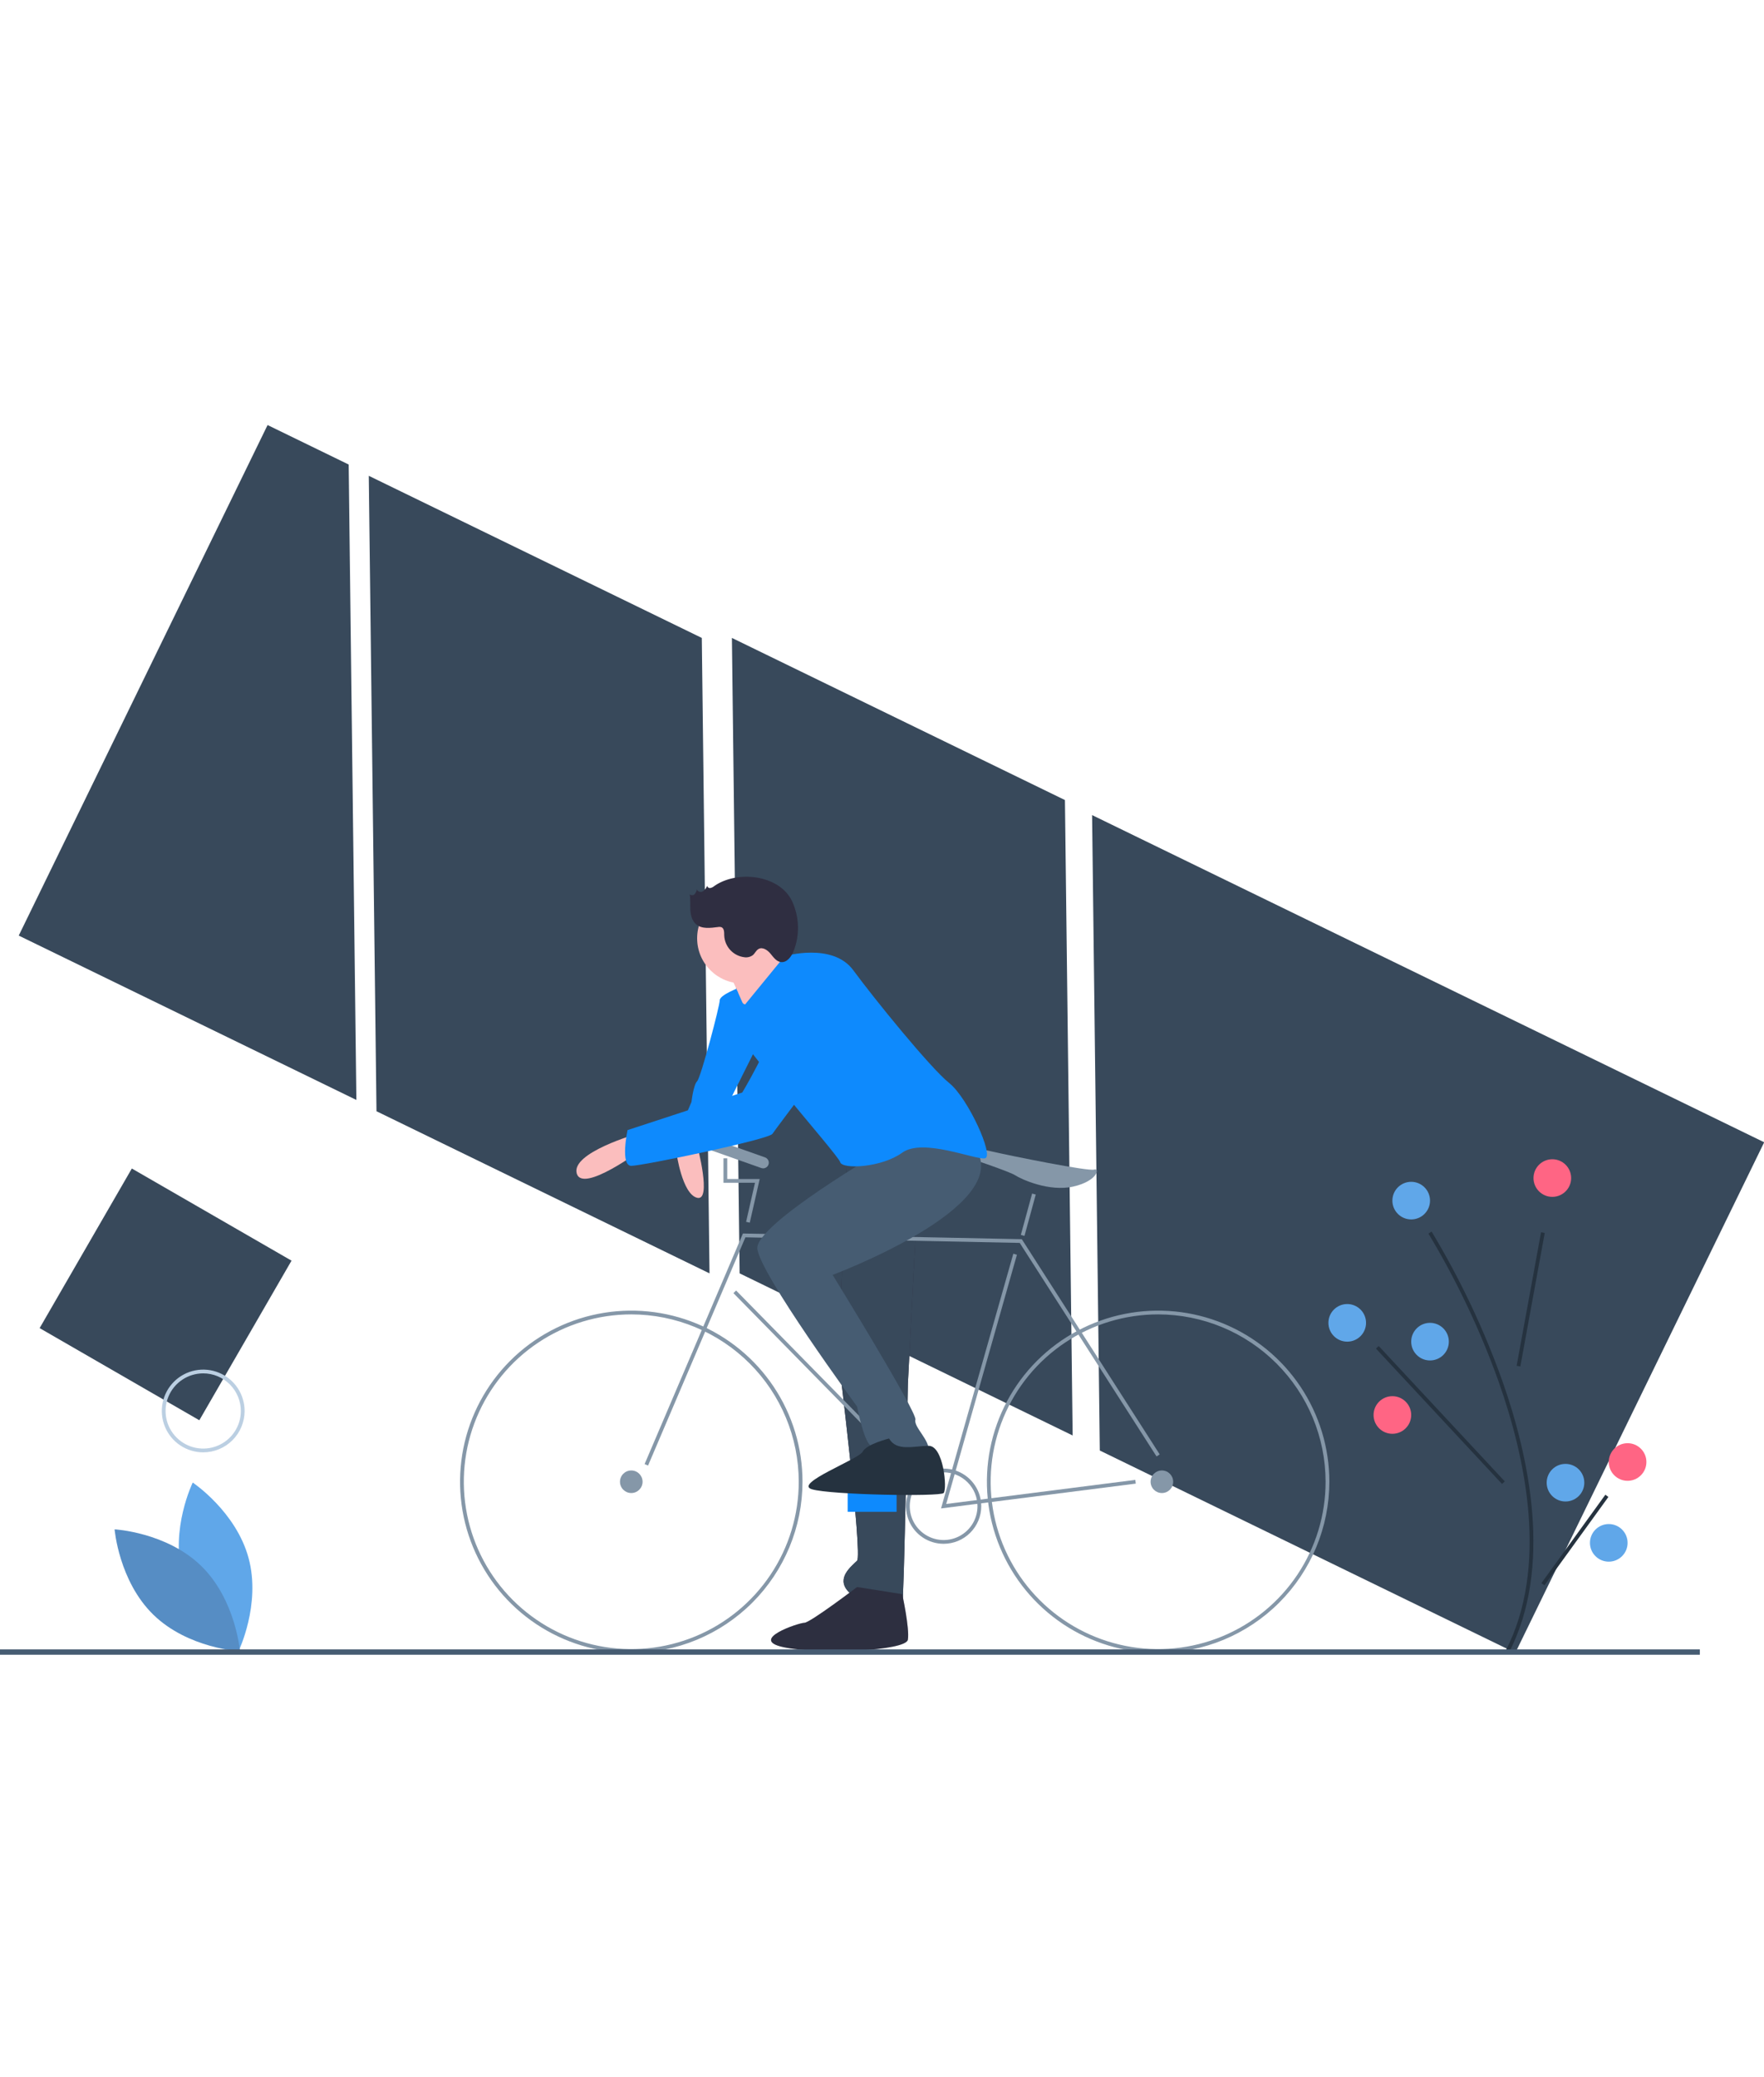 <svg width="660" height="777" viewBox="0 0 660 777" fill="none" xmlns="http://www.w3.org/2000/svg">
<g clip-path="url(#clip0)">
<path d="M137.979 177.988L140.862 415.688L265.464 476.332L262.58 238.633L137.979 177.988Z" fill="#38495B"/>
<path d="M100.115 159L7.01 349.98L133.34 411.467L130.457 173.768L100.115 159Z" fill="#38495B"/>
<path d="M660.07 427.295L408.605 304.905L411.489 542.604L566.965 618.275L660.07 427.295Z" fill="#38495B"/>
<path d="M273.844 238.633L276.728 476.332L401.33 536.976L398.446 299.278L273.844 238.633Z" fill="#38495B"/>
<path d="M317.153 428.372L313.633 507.155C313.633 507.155 322.785 581.717 320.673 583.828C318.561 585.938 312.929 590.158 317.153 595.082C321.377 600.006 336.865 603.523 337.569 600.71C338.273 597.896 339.681 517.706 339.681 517.706L344.609 422.744L317.153 428.372Z" fill="#2F2E41"/>
<path d="M317.153 428.372L313.633 507.155C313.633 507.155 322.785 581.717 320.673 583.828C318.561 585.938 312.929 590.158 317.153 595.082C321.377 600.006 336.865 603.523 337.569 600.71C338.273 597.896 339.681 517.706 339.681 517.706L344.609 422.744L317.153 428.372Z" fill="#38495B"/>
<path d="M320.673 593.676C320.673 593.676 303.073 607.041 300.961 607.041C298.849 607.041 279.841 613.372 293.217 616.185C306.593 618.999 338.977 617.592 339.681 613.372C340.385 609.151 337.569 596.343 337.569 596.343L320.673 593.676Z" fill="#2F2E41"/>
<path opacity="0.2" d="M320.673 593.676C320.673 593.676 303.073 607.041 300.961 607.041C298.849 607.041 279.841 613.372 293.217 616.185C306.593 618.999 338.977 617.592 339.681 613.372C340.385 609.151 337.569 596.343 337.569 596.343L320.673 593.676Z" fill="#25323F"/>
<path d="M277.025 369.284C277.025 369.284 269.281 372.098 269.281 374.208C269.281 376.318 262.241 403.048 260.833 404.455C259.425 405.862 258.721 412.193 258.721 412.193C258.721 412.193 251.681 428.372 253.089 428.372C254.497 428.372 266.465 425.558 267.169 428.372C267.873 431.185 273.505 410.786 273.505 410.786L285.473 386.87L277.025 369.284Z" fill="#0E8AFD"/>
<path d="M253.088 431.185C253.088 431.185 255.2 446.66 260.832 448.067C266.464 449.474 260.832 428.371 260.832 428.371L253.088 431.185Z" fill="#FBBEBE"/>
<path d="M271.393 360.843C271.393 360.843 275.617 369.987 277.729 374.911C279.841 379.835 299.553 362.25 299.553 362.25C299.553 362.25 288.993 354.512 288.993 350.995C288.993 347.478 271.393 360.843 271.393 360.843Z" fill="#FBBEBE"/>
<path d="M68.316 589.494C73.037 606.933 89.208 617.733 89.208 617.733C89.208 617.733 97.725 600.26 93.004 582.821C88.283 565.383 72.111 554.583 72.111 554.583C72.111 554.583 63.594 572.056 68.316 589.494Z" fill="#60A7E9"/>
<path d="M75.253 585.747C88.208 598.348 89.791 617.718 89.791 617.718C89.791 617.718 70.369 616.659 57.413 604.058C44.458 591.457 42.876 572.086 42.876 572.086C42.876 572.086 62.298 573.145 75.253 585.747Z" fill="#568DC4"/>
<path d="M236.193 618.295C223.522 618.295 211.136 614.541 200.601 607.507C190.065 600.474 181.854 590.477 177.005 578.78C172.156 567.083 170.888 554.213 173.359 541.796C175.831 529.379 181.933 517.973 190.892 509.021C199.852 500.069 211.267 493.972 223.694 491.502C236.122 489.033 249.003 490.3 260.709 495.145C272.415 499.99 282.421 508.194 289.46 518.721C296.5 529.248 300.257 541.624 300.257 554.284C300.238 571.255 293.482 587.525 281.472 599.526C269.462 611.526 253.178 618.276 236.193 618.295ZM236.193 491.679C223.8 491.679 211.687 495.351 201.383 502.23C191.079 509.109 183.048 518.887 178.306 530.326C173.564 541.766 172.323 554.353 174.74 566.497C177.158 578.641 183.125 589.797 191.888 598.552C200.651 607.307 211.815 613.27 223.969 615.685C236.123 618.101 248.721 616.861 260.17 612.123C271.619 607.385 281.405 599.36 288.289 589.065C295.174 578.77 298.849 566.666 298.849 554.284C298.83 537.686 292.223 521.773 280.477 510.036C268.73 498.3 252.804 491.698 236.193 491.679Z" fill="#8597A8"/>
<path d="M433.313 618.295C420.642 618.295 408.256 614.541 397.721 607.507C387.186 600.474 378.974 590.477 374.126 578.78C369.277 567.083 368.008 554.213 370.48 541.796C372.952 529.379 379.053 517.973 388.013 509.021C396.972 500.069 408.388 493.972 420.815 491.502C433.242 489.033 446.123 490.3 457.829 495.145C469.536 499.99 479.541 508.194 486.581 518.721C493.62 529.248 497.377 541.624 497.377 554.284C497.358 571.255 490.602 587.525 478.592 599.526C466.582 611.526 450.298 618.276 433.313 618.295ZM433.313 491.679C420.921 491.679 408.807 495.351 398.503 502.23C388.199 509.109 380.169 518.887 375.426 530.326C370.684 541.766 369.443 554.353 371.861 566.497C374.278 578.641 380.246 589.797 389.009 598.552C397.771 607.307 408.935 613.27 421.089 615.685C433.244 618.101 445.842 616.861 457.291 612.123C468.739 607.385 478.525 599.36 485.41 589.065C492.295 578.77 495.969 566.666 495.969 554.284C495.951 537.686 489.343 521.773 477.597 510.036C465.851 498.3 449.925 491.698 433.313 491.679Z" fill="#8597A8"/>
<path d="M236.193 558.505C238.525 558.505 240.417 556.615 240.417 554.284C240.417 551.953 238.525 550.063 236.193 550.063C233.86 550.063 231.969 551.953 231.969 554.284C231.969 556.615 233.86 558.505 236.193 558.505Z" fill="#8597A8"/>
<path d="M434.721 558.505C437.054 558.505 438.945 556.615 438.945 554.284C438.945 551.953 437.054 550.063 434.721 550.063C432.388 550.063 430.497 551.953 430.497 554.284C430.497 556.615 432.388 558.505 434.721 558.505Z" fill="#8597A8"/>
<path d="M242.472 548.229L241.177 547.677L277.971 461.423L382.312 463.55L382.514 463.867L433.906 544.057L432.72 544.816L381.53 464.942L278.894 462.849L242.472 548.229Z" fill="#8597A8"/>
<path d="M352.089 564.261L379.132 468.979L380.486 469.362L354.025 562.596L424.777 553.586L424.954 554.982L352.089 564.261Z" fill="#8597A8"/>
<path d="M275.415 482.746L274.41 483.731L346.922 557.591L347.928 556.606L275.415 482.746Z" fill="#8597A8"/>
<path d="M386.166 446.475L381.949 461.952L383.307 462.322L387.525 446.845L386.166 446.475Z" fill="#8597A8"/>
<path d="M280.528 457.368L279.154 457.056L282.479 442.44H270.689V433.296H272.097V441.034H284.243L280.528 457.368Z" fill="#8597A8"/>
<path d="M360.801 432.592C360.801 432.592 360.801 428.371 369.953 430.482C379.105 432.592 407.265 438.219 409.377 437.516C411.489 436.812 410.785 441.736 401.633 443.847C392.481 445.957 381.921 441.033 379.809 439.626C377.697 438.219 360.801 432.592 360.801 432.592Z" fill="#8597A8"/>
<path d="M335.457 558.504H317.153V565.538H335.457V558.504Z" fill="#0E8AFD"/>
<path d="M353.057 577.496C350.272 577.496 347.55 576.671 345.235 575.125C342.919 573.579 341.114 571.382 340.049 568.812C338.983 566.241 338.704 563.412 339.248 560.683C339.791 557.954 341.132 555.447 343.101 553.48C345.07 551.512 347.579 550.173 350.31 549.63C353.041 549.087 355.872 549.365 358.445 550.43C361.018 551.495 363.217 553.298 364.764 555.612C366.311 557.925 367.137 560.645 367.137 563.428C367.133 567.158 365.648 570.734 363.009 573.371C360.369 576.009 356.79 577.492 353.057 577.496ZM353.057 550.766C350.551 550.766 348.101 551.509 346.017 552.9C343.933 554.291 342.309 556.269 341.35 558.582C340.391 560.896 340.14 563.442 340.629 565.898C341.117 568.354 342.324 570.61 344.097 572.381C345.869 574.152 348.127 575.358 350.585 575.846C353.043 576.335 355.591 576.084 357.906 575.126C360.222 574.167 362.201 572.544 363.594 570.462C364.986 568.38 365.729 565.932 365.729 563.428C365.725 560.071 364.389 556.853 362.013 554.479C359.638 552.105 356.417 550.77 353.057 550.766Z" fill="#8597A8"/>
<path d="M277.729 367.878C287.06 367.878 294.625 360.319 294.625 350.995C294.625 341.672 287.06 334.113 277.729 334.113C268.397 334.113 260.833 341.672 260.833 350.995C260.833 360.319 268.397 367.878 277.729 367.878Z" fill="#FBBEBE"/>
<path d="M331.233 429.778C331.233 429.778 282.657 457.915 283.361 467.06C284.065 476.204 320.673 526.147 320.673 526.147C320.673 526.147 323.489 540.919 326.305 540.919C329.121 540.919 346.721 547.25 347.425 543.029C348.129 538.809 341.793 533.885 342.497 531.071C343.201 528.257 311.521 476.908 311.521 476.908C311.521 476.908 379.321 451.585 365.133 429.778C350.945 407.972 331.233 429.778 331.233 429.778Z" fill="#465C72"/>
<path d="M332.641 538.105C332.641 538.105 324.193 540.216 322.785 543.029C321.377 545.843 296.737 554.988 303.777 557.098C310.817 559.208 351.649 559.912 353.057 558.505C354.465 557.098 353.057 540.77 347.425 540.844C341.793 540.919 335.457 543.029 332.641 538.105Z" fill="#25323F"/>
<path d="M277.729 377.021L293.569 357.677C293.569 357.677 311.521 352.402 319.265 362.953C327.009 373.504 348.129 399.531 355.169 405.158C362.209 410.786 372.065 432.592 368.545 433.295C365.025 433.999 345.313 425.558 337.569 431.185C329.825 436.812 315.041 437.516 314.337 434.702C313.633 431.888 271.393 384.759 271.393 378.428C271.393 372.097 275.894 370.739 275.894 370.739L277.729 377.021Z" fill="#0E8AFD"/>
<path d="M286.237 432.948L264.997 425.445C263.897 425.056 262.69 425.632 262.302 426.731C261.913 427.83 262.489 429.035 263.589 429.424L284.829 436.927C285.928 437.315 287.135 436.739 287.524 435.641C287.913 434.542 287.336 433.336 286.237 432.948Z" fill="#8597A8"/>
<path d="M238.305 424.15C238.305 424.15 213.665 431.185 215.777 438.922C217.889 446.66 240.417 429.778 240.417 429.778L238.305 424.15Z" fill="#FBBEBE"/>
<path d="M302.369 362.954C302.369 362.954 292.513 371.395 290.401 381.243C288.289 391.091 277.729 408.676 277.729 408.676L234.785 422.745C234.785 422.745 231.969 436.11 236.193 436.11C240.417 436.11 287.585 426.262 288.993 424.151C290.401 422.041 320.673 381.946 320.673 381.946C320.673 381.946 323.489 360.14 302.369 362.954Z" fill="#0E8AFD"/>
<path d="M267.234 331.455C266.818 331.814 266.32 332.063 265.783 332.183C265.514 332.231 265.237 332.17 265.012 332.015C264.787 331.859 264.633 331.621 264.583 331.352C264.273 332.213 263.696 332.952 262.937 333.462C262.131 333.882 260.884 333.53 260.768 332.629C260.65 333.313 260.347 333.952 259.892 334.476C259.655 334.727 259.328 334.874 258.983 334.886C258.638 334.897 258.302 334.772 258.048 334.538C258.401 336.466 258.183 338.448 258.294 340.405C258.405 342.361 258.927 344.436 260.407 345.722C262.564 347.599 265.809 347.135 268.647 346.78C269.076 346.69 269.522 346.714 269.939 346.851C271.001 347.303 270.953 348.781 270.967 349.935C271.054 351.96 271.856 353.889 273.231 355.379C274.607 356.869 276.466 357.824 278.479 358.074C279.605 358.248 280.755 357.968 281.674 357.295C282.48 356.613 282.892 355.5 283.815 354.987C285.317 354.153 287.139 355.37 288.237 356.69C289.335 358.011 290.418 359.635 292.119 359.877C294.369 360.197 296.083 357.906 296.924 355.796C298.084 352.839 298.639 349.68 298.558 346.505C298.477 343.33 297.76 340.204 296.45 337.31C291.752 327.077 275.704 325.459 267.234 331.455Z" fill="#2F2E41"/>
<path d="M564.531 618.266L563.28 617.62C579.53 586.231 570.84 545.466 560.69 516.797C553.798 497.527 545.007 478.989 534.446 461.456L535.636 460.704C546.251 478.327 555.088 496.959 562.017 516.327C572.261 545.259 581.011 586.43 564.531 618.266Z" fill="#25323F"/>
<path d="M576.582 460.956L567.448 510.902L568.833 511.155L577.967 461.209L576.582 460.956Z" fill="#25323F"/>
<path d="M515.845 503.509L514.814 504.468L561.982 555.114L563.013 554.156L515.845 503.509Z" fill="#25323F"/>
<path d="M600.641 559.143L576.716 592.212L577.858 593.036L601.782 559.967L600.641 559.143Z" fill="#25323F"/>
<path d="M580.801 447.715C584.69 447.715 587.842 444.566 587.842 440.681C587.842 436.796 584.69 433.646 580.801 433.646C576.913 433.646 573.761 436.796 573.761 440.681C573.761 444.566 576.913 447.715 580.801 447.715Z" fill="#FF6584"/>
<path d="M504.065 501.878C507.954 501.878 511.105 498.729 511.105 494.844C511.105 490.959 507.954 487.81 504.065 487.81C500.177 487.81 497.025 490.959 497.025 494.844C497.025 498.729 500.177 501.878 504.065 501.878Z" fill="#60A7E9"/>
<path d="M535.041 508.912C538.929 508.912 542.081 505.763 542.081 501.878C542.081 497.993 538.929 494.844 535.041 494.844C531.153 494.844 528.001 497.993 528.001 501.878C528.001 505.763 531.153 508.912 535.041 508.912Z" fill="#60A7E9"/>
<path d="M520.961 536.346C524.849 536.346 528.001 533.196 528.001 529.312C528.001 525.427 524.849 522.277 520.961 522.277C517.073 522.277 513.921 525.427 513.921 529.312C513.921 533.196 517.073 536.346 520.961 536.346Z" fill="#FF6584"/>
<path d="M608.961 553.932C612.849 553.932 616.001 550.782 616.001 546.897C616.001 543.013 612.849 539.863 608.961 539.863C605.073 539.863 601.921 543.013 601.921 546.897C601.921 550.782 605.073 553.932 608.961 553.932Z" fill="#FF6584"/>
<path d="M585.729 561.67C589.618 561.67 592.769 558.521 592.769 554.636C592.769 550.751 589.618 547.602 585.729 547.602C581.841 547.602 578.689 550.751 578.689 554.636C578.689 558.521 581.841 561.67 585.729 561.67Z" fill="#60A7E9"/>
<path d="M601.921 584.179C605.809 584.179 608.961 581.029 608.961 577.145C608.961 573.26 605.809 570.11 601.921 570.11C598.033 570.11 594.881 573.26 594.881 577.145C594.881 581.029 598.033 584.179 601.921 584.179Z" fill="#60A7E9"/>
<path d="M528.001 456.156C531.889 456.156 535.041 453.007 535.041 449.122C535.041 445.237 531.889 442.088 528.001 442.088C524.113 442.088 520.961 445.237 520.961 449.122C520.961 453.007 524.113 456.156 528.001 456.156Z" fill="#60A7E9"/>
<path d="M636 617H0V619H636V617Z" fill="#465C72"/>
<path d="M109.075 471.581L49.326 437.113L14.83 496.813L74.579 531.281L109.075 471.581Z" fill="#38495B"/>
<path d="M76.032 543.285C72.969 543.285 69.975 542.377 67.427 540.677C64.88 538.976 62.895 536.559 61.723 533.731C60.551 530.904 60.244 527.792 60.842 524.79C61.439 521.788 62.914 519.031 65.081 516.867C67.246 514.702 70.006 513.228 73.011 512.631C76.015 512.034 79.129 512.341 81.959 513.512C84.789 514.683 87.208 516.667 88.91 519.212C90.612 521.757 91.52 524.749 91.52 527.809C91.516 531.912 89.882 535.846 86.979 538.747C84.075 541.648 80.138 543.28 76.032 543.285ZM76.032 513.741C73.247 513.741 70.525 514.566 68.21 516.112C65.894 517.658 64.09 519.855 63.024 522.426C61.958 524.996 61.679 527.825 62.223 530.554C62.766 533.283 64.107 535.79 66.076 537.757C68.045 539.725 70.554 541.065 73.285 541.607C76.017 542.15 78.848 541.872 81.42 540.807C83.993 539.742 86.192 537.939 87.739 535.625C89.286 533.312 90.112 530.592 90.112 527.809C90.108 524.079 88.623 520.503 85.984 517.866C83.344 515.229 79.765 513.745 76.032 513.741Z" fill="#BBCFE2"/>
</g>
<defs>
<clipPath id="clip0">
<rect width="660" height="777" fill="white"/>
</clipPath>
</defs>
</svg>
